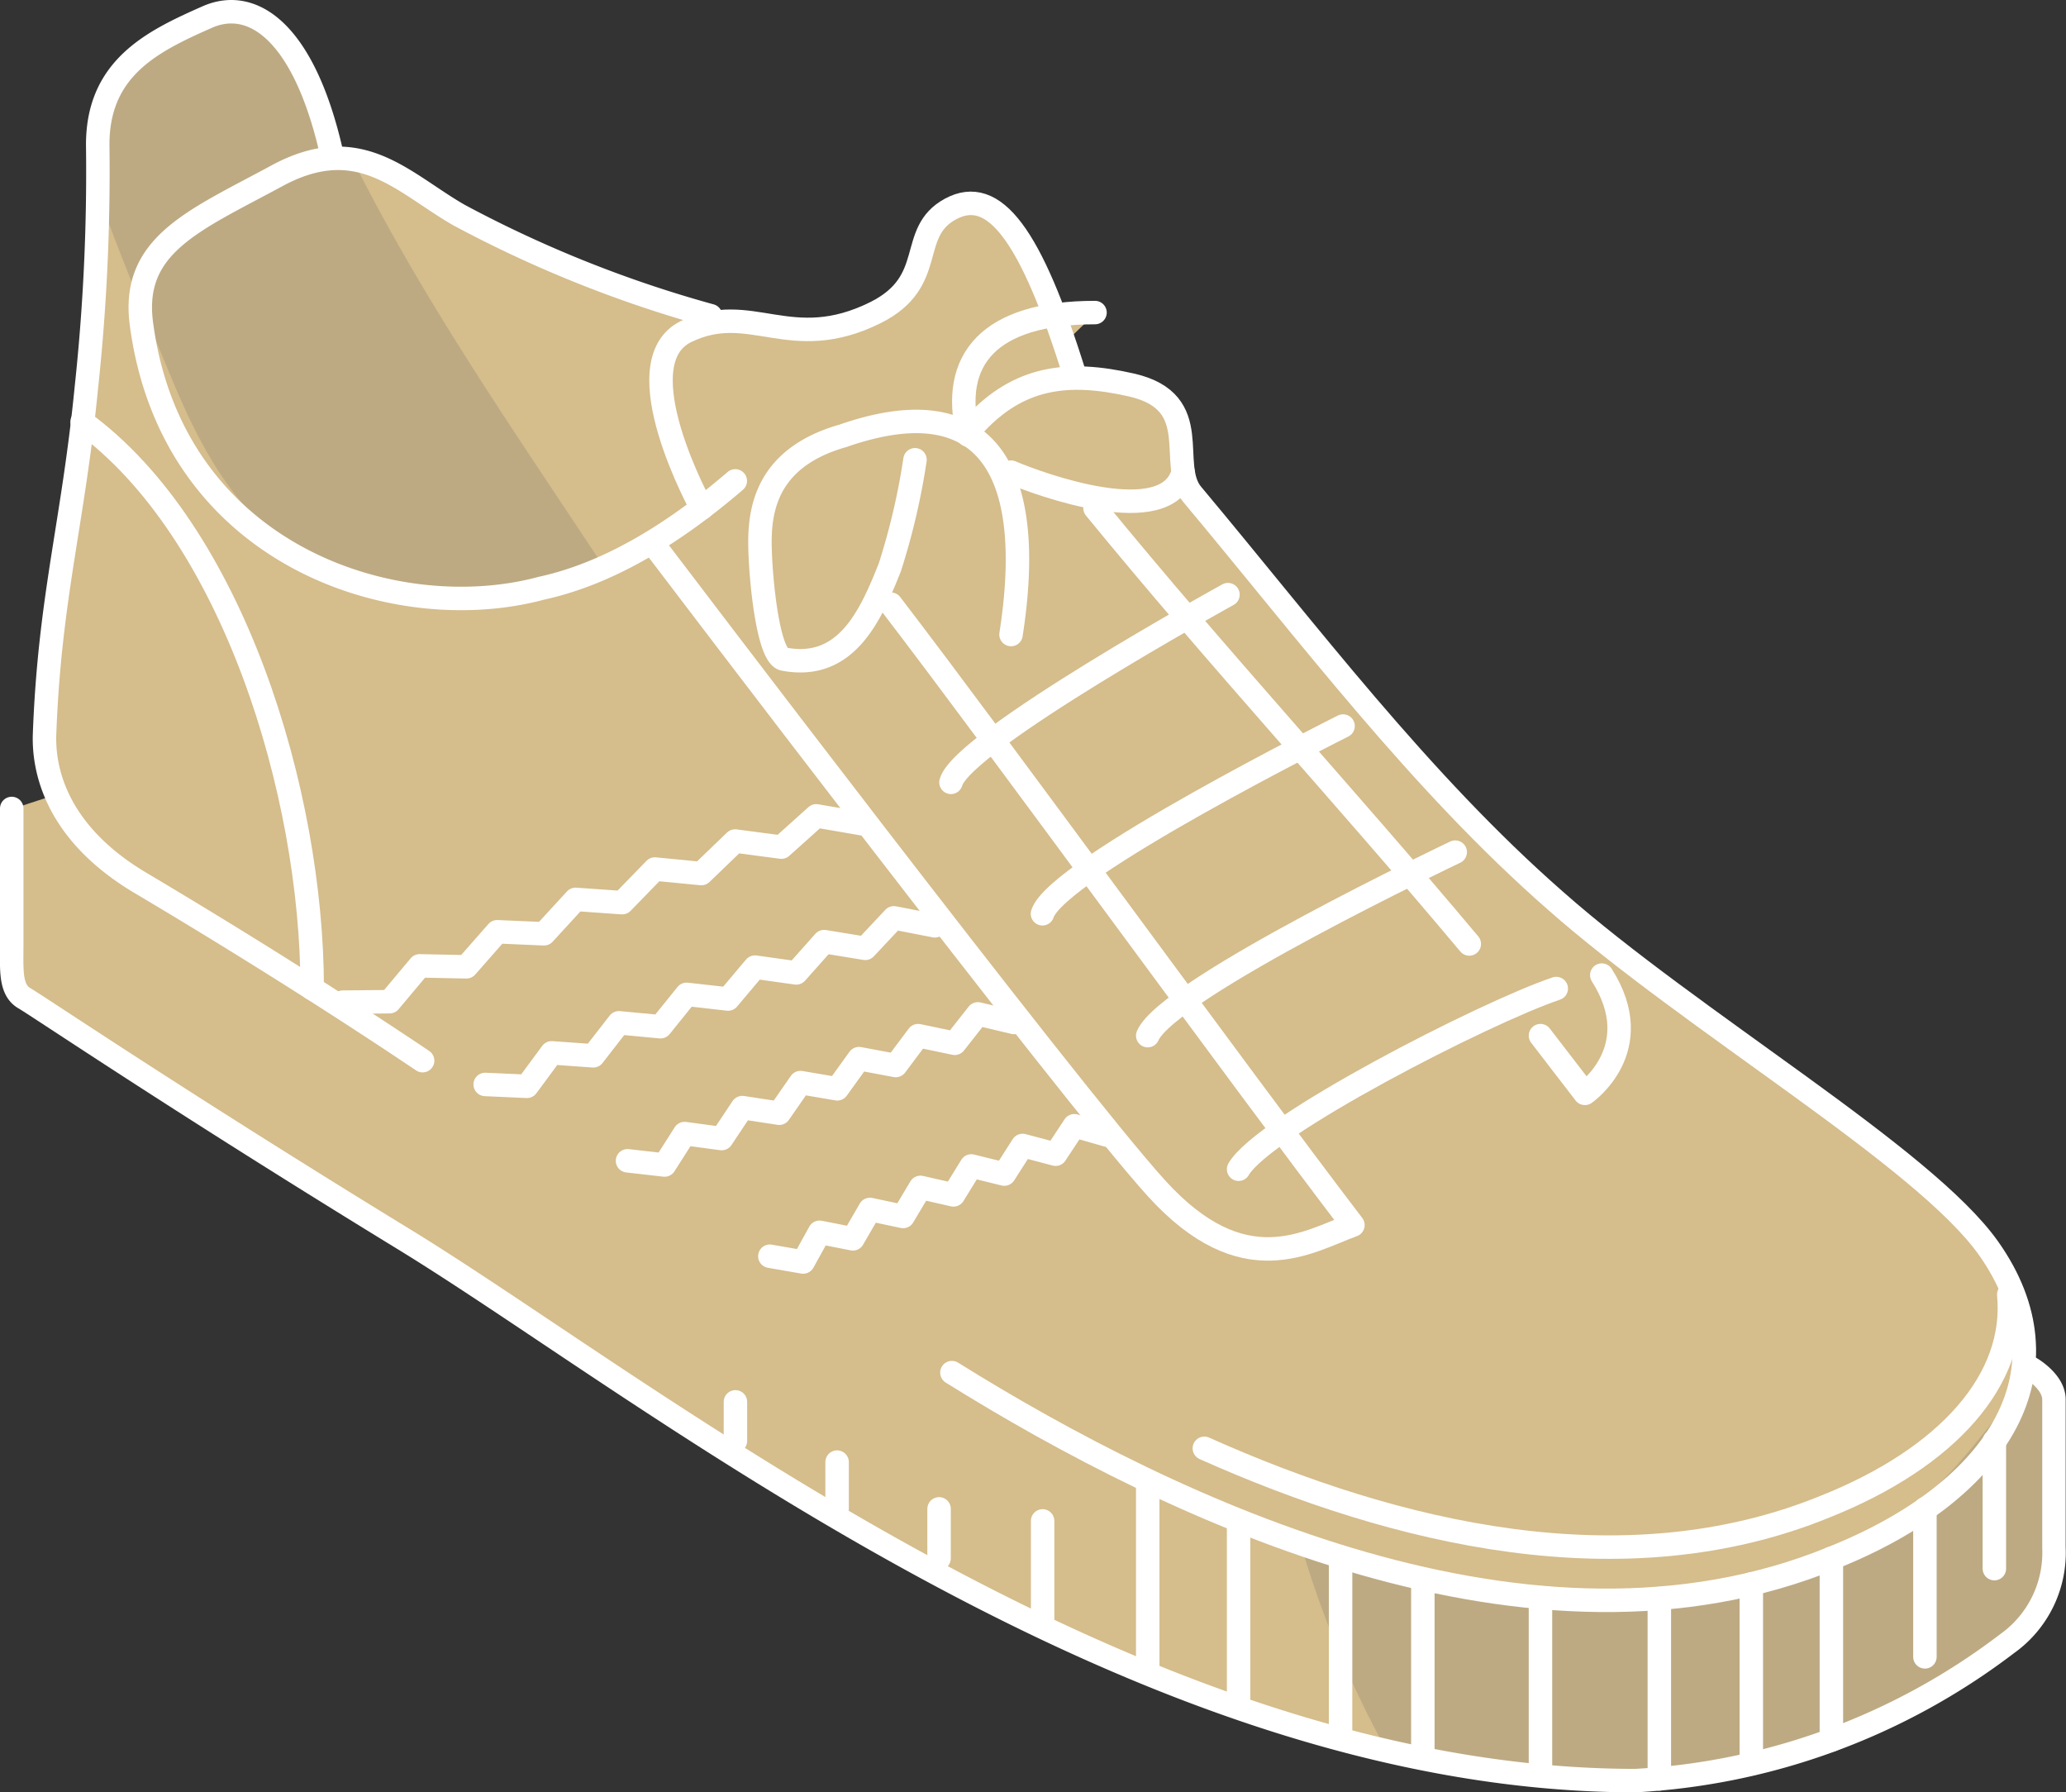 <svg xmlns="http://www.w3.org/2000/svg" viewBox="0 0 132.09 114.57"><rect x="0" y="0" width="132.09" height="114.57" fill="#333333" stroke="none"/><defs><style>.cls-1{isolation:isolate;}.cls-2{fill:none;stroke:#fff;stroke-linecap:round;stroke-linejoin:round;stroke-width:1.5px;}.cls-3{fill:#d5bd8c;}.cls-4{fill:#5f6060;opacity:0.2;mix-blend-mode:multiply;}</style></defs><title>4</title><g class="cls-1"><g id="Layer_1" data-name="Layer 1"><path class="cls-2" d="M469.69,762.27c5.39,7.64.87,15.44-10,19.78-19.15,7.83-42-2.94-56.29-11.85" transform="translate(-342.57 -682.44)"/><path class="cls-3" d="M473.88,771.9c0-1.15-1.48-2-1.48-2l-.5-.14a10.89,10.89,0,0,0-2.21-7.44C465.57,756.42,450.8,747.82,442,740c-8.64-7.62-15.68-17.07-23.15-25.94a2.81,2.81,0,0,1-.58-1.46h0c-.31-2,.45-4.71-3.31-5.57a13.89,13.89,0,0,0-4.61-.36l1-.35c-.22-.72-.44-1.39-.66-2l1.95-1.89a18.11,18.11,0,0,0-2.56.17c-2.25-6-4.31-8.07-6.65-6.79-2.77,1.51-.81,4.64-4.79,6.62-4.71,2.34-7.22,0-10.5.67l-.07-.46a78.07,78.07,0,0,1-16.08-6.44c-2.73-1.56-5-3.83-8.18-3.61l-.06-.65c-1.78-7.53-5-9.66-7.88-8.4-3.56,1.56-7.13,3.28-7,8.36a129.11,129.11,0,0,1-.73,15.35c-.86,8.72-2.34,13.36-2.67,22.09a10,10,0,0,0,.75,3.87l-2.81.92v8.66c0,1.64-.12,2.93.81,3.47s9.81,6.56,24.24,15.39c15.56,9.51,46.58,34.62,78.76,34.62a43,43,0,0,0,23.76-8.75,7.14,7.14,0,0,0,3-6.14C473.91,780.39,473.88,773.05,473.88,771.9Z" transform="translate(-342.57 -682.44)"/><path class="cls-4" d="M353.55,706.64c2.17,5.24,4.89,10.06,10.39,12.29a23,23,0,0,0,11.7,1.16c1.92-.23,3.79-.82,5.67-1.21-5.66-8.59-11.57-17-16.19-26.24a6.18,6.18,0,0,0-1.37-.06l-.06-.65c-1.78-7.53-5-9.66-7.88-8.4-3.56,1.56-7.13,3.28-7,8.36,0,1,0,1.9,0,2.86C350.24,698.78,351.92,702.74,353.55,706.64Z" transform="translate(-342.57 -682.44)"/><path class="cls-4" d="M473.89,771.9c0-.94-1-1.7-1.35-1.95a5.77,5.77,0,0,1-.78,1.21c-3,3.51-5,6.83-9.17,9.09a41.42,41.42,0,0,1-13.29,4.06c-7.75,1.23-15.81-1-23.52-3a65.15,65.15,0,0,0,5.43,13,70.66,70.66,0,0,0,15.92,1.92,43,43,0,0,0,23.76-8.75,7.14,7.14,0,0,0,3-6.14C473.91,780.39,473.89,773.05,473.89,771.9Z" transform="translate(-342.57 -682.44)"/><path class="cls-2" d="M343.32,734.12v8.66c0,1.64-.12,2.93.81,3.47s9.81,6.56,24.24,15.39c15.56,9.51,46.58,34.62,78.76,34.62a43,43,0,0,0,23.76-8.75,7.14,7.14,0,0,0,3-6.14c0-1,0-8.32,0-9.47s-1.48-2-1.48-2" transform="translate(-342.57 -682.44)"/><path class="cls-2" d="M369.59,750.24c-4.75-3.19-10.93-7.14-18-11.34-5.5-3.25-6.26-7.34-6.17-9.57.33-8.73,1.81-13.37,2.67-22.09a129.11,129.11,0,0,0,.73-15.35c-.1-5.08,3.47-6.8,7-8.36,2.85-1.26,6.1.87,7.88,8.4" transform="translate(-342.57 -682.44)"/><path class="cls-2" d="M388,702.62a77.58,77.58,0,0,1-16.08-6.43c-3.61-2.07-6.35-5.38-11.65-2.51s-9.36,4.42-8.65,9.52c2,14.79,16.24,19.36,25.57,16.84,4.59-1,8.83-3.81,12.39-6.86" transform="translate(-342.57 -682.44)"/><path class="cls-2" d="M404.91,709.55c2.8-3,5.88-3.44,10-2.5,4.77,1.09,2.26,5.09,3.89,7C426.29,723,433.33,732.4,442,740c8.83,7.8,23.6,16.4,27.72,22.25,5.39,7.64.87,15.44-10,19.78-19.15,7.83-42-2.94-56.29-11.85" transform="translate(-342.57 -682.44)"/><path class="cls-2" d="M347.82,709.4c9.63,7,14.71,23.73,14.71,36.23" transform="translate(-342.57 -682.44)"/><path class="cls-2" d="M412.58,714.92c8,9.77,15.76,18.12,23.93,27.86" transform="translate(-342.57 -682.44)"/><path class="cls-2" d="M407.21,723c1.66-10.66-1.66-15.87-10.75-12.7-5.37,1.53-5.38,5.39-5.28,7.67s.58,6.42,1.5,6.6c4,.77,5.56-2.8,6.78-5.86a43.59,43.59,0,0,0,1.61-6.88" transform="translate(-342.57 -682.44)"/><path class="cls-2" d="M442.07,745.63c-4.57,1.54-18.72,8.79-20.31,11.55" transform="translate(-342.57 -682.44)"/><path class="cls-2" d="M412.58,702.42c-6.77,0-9.29,3-8.11,7.83" transform="translate(-342.57 -682.44)"/><path class="cls-2" d="M407.21,712.62c1.79.77,10,3.77,11,0" transform="translate(-342.57 -682.44)"/><path class="cls-2" d="M435.61,736.91s-18.35,8.7-19.66,11.73" transform="translate(-342.57 -682.44)"/><path class="cls-2" d="M428.44,728.85s-18.32,9.13-19.22,12" transform="translate(-342.57 -682.44)"/><path class="cls-2" d="M421.08,720.45s-17,9.36-17.71,12" transform="translate(-342.57 -682.44)"/><path class="cls-2" d="M384.66,717.64s26.3,34.66,31.86,40.77,9.64,3.41,12.55,2.34c-7.43-9.73-22.12-30-29.54-39.69" transform="translate(-342.57 -682.44)"/><polyline class="cls-2" points="21.92 64.06 24.91 64.03 26.83 61.74 29.82 61.8 31.79 59.56 34.78 59.69 36.8 57.49 39.78 57.7 41.87 55.55 44.84 55.84 47 53.76 49.96 54.15 52.19 52.15 55.14 52.66"/><polyline class="cls-2" points="31.02 69.32 33.69 69.44 35.27 67.3 37.93 67.49 39.57 65.38 42.23 65.63 43.9 63.56 46.55 63.86 48.27 61.82 50.91 62.19 52.69 60.19 55.32 60.62 57.15 58.67 59.77 59.18"/><polyline class="cls-2" points="40.12 74.2 42.49 74.47 43.77 72.46 46.14 72.78 47.46 70.8 49.82 71.16 51.18 69.2 53.53 69.6 54.92 67.67 57.27 68.11 58.7 66.2 61.04 66.69 62.52 64.81 64.84 65.36"/><polyline class="cls-2" points="49.22 80.3 51.35 80.67 52.4 78.77 54.53 79.19 55.62 77.31 57.74 77.76 58.85 75.9 60.96 76.38 62.1 74.53 64.21 75.05 65.38 73.22 67.49 73.78 68.69 71.96 70.79 72.56"/><path class="cls-2" d="M387.44,714.92s-5.13-9.28-1-11.29,6.66,1.5,12.11-1.21c4-2,2-5.11,4.79-6.62s5.15,1.65,7.92,10.54" transform="translate(-342.57 -682.44)"/><path class="cls-2" d="M441.06,748.64l2.84,3.69s4.1-2.82,1.08-7.56" transform="translate(-342.57 -682.44)"/><line class="cls-2" x1="127.51" y1="92.11" x2="127.51" y2="100.27"/><line class="cls-2" x1="123.07" y1="96.45" x2="123.07" y2="105.91"/><line class="cls-2" x1="117.09" y1="99.61" x2="117.09" y2="111.23"/><line class="cls-2" x1="111.97" y1="101.25" x2="111.97" y2="112.75"/><line class="cls-2" x1="106.09" y1="102.18" x2="106.09" y2="113.71"/><line class="cls-2" x1="98.49" y1="102.13" x2="98.49" y2="113.23"/><line class="cls-2" x1="90.97" y1="101.25" x2="90.97" y2="112.07"/><line class="cls-2" x1="85.71" y1="99.54" x2="85.71" y2="110.74"/><line class="cls-2" x1="79.19" y1="97.22" x2="79.19" y2="108.84"/><line class="cls-2" x1="73.38" y1="94.68" x2="73.38" y2="106.66"/><line class="cls-2" x1="66.66" y1="97.22" x2="66.66" y2="103.71"/><line class="cls-2" x1="60.04" y1="96.45" x2="60.04" y2="99.61"/><line class="cls-2" x1="53.52" y1="93.46" x2="53.52" y2="96.45"/><line class="cls-2" x1="47.02" y1="89.61" x2="47.02" y2="92.11"/><path class="cls-2" d="M471,765.19c.52,5.41-3.88,10.42-11.75,13.56-12.84,5.24-27.4,1.76-39.68-3.73" transform="translate(-342.57 -682.44)"/></g></g></svg>